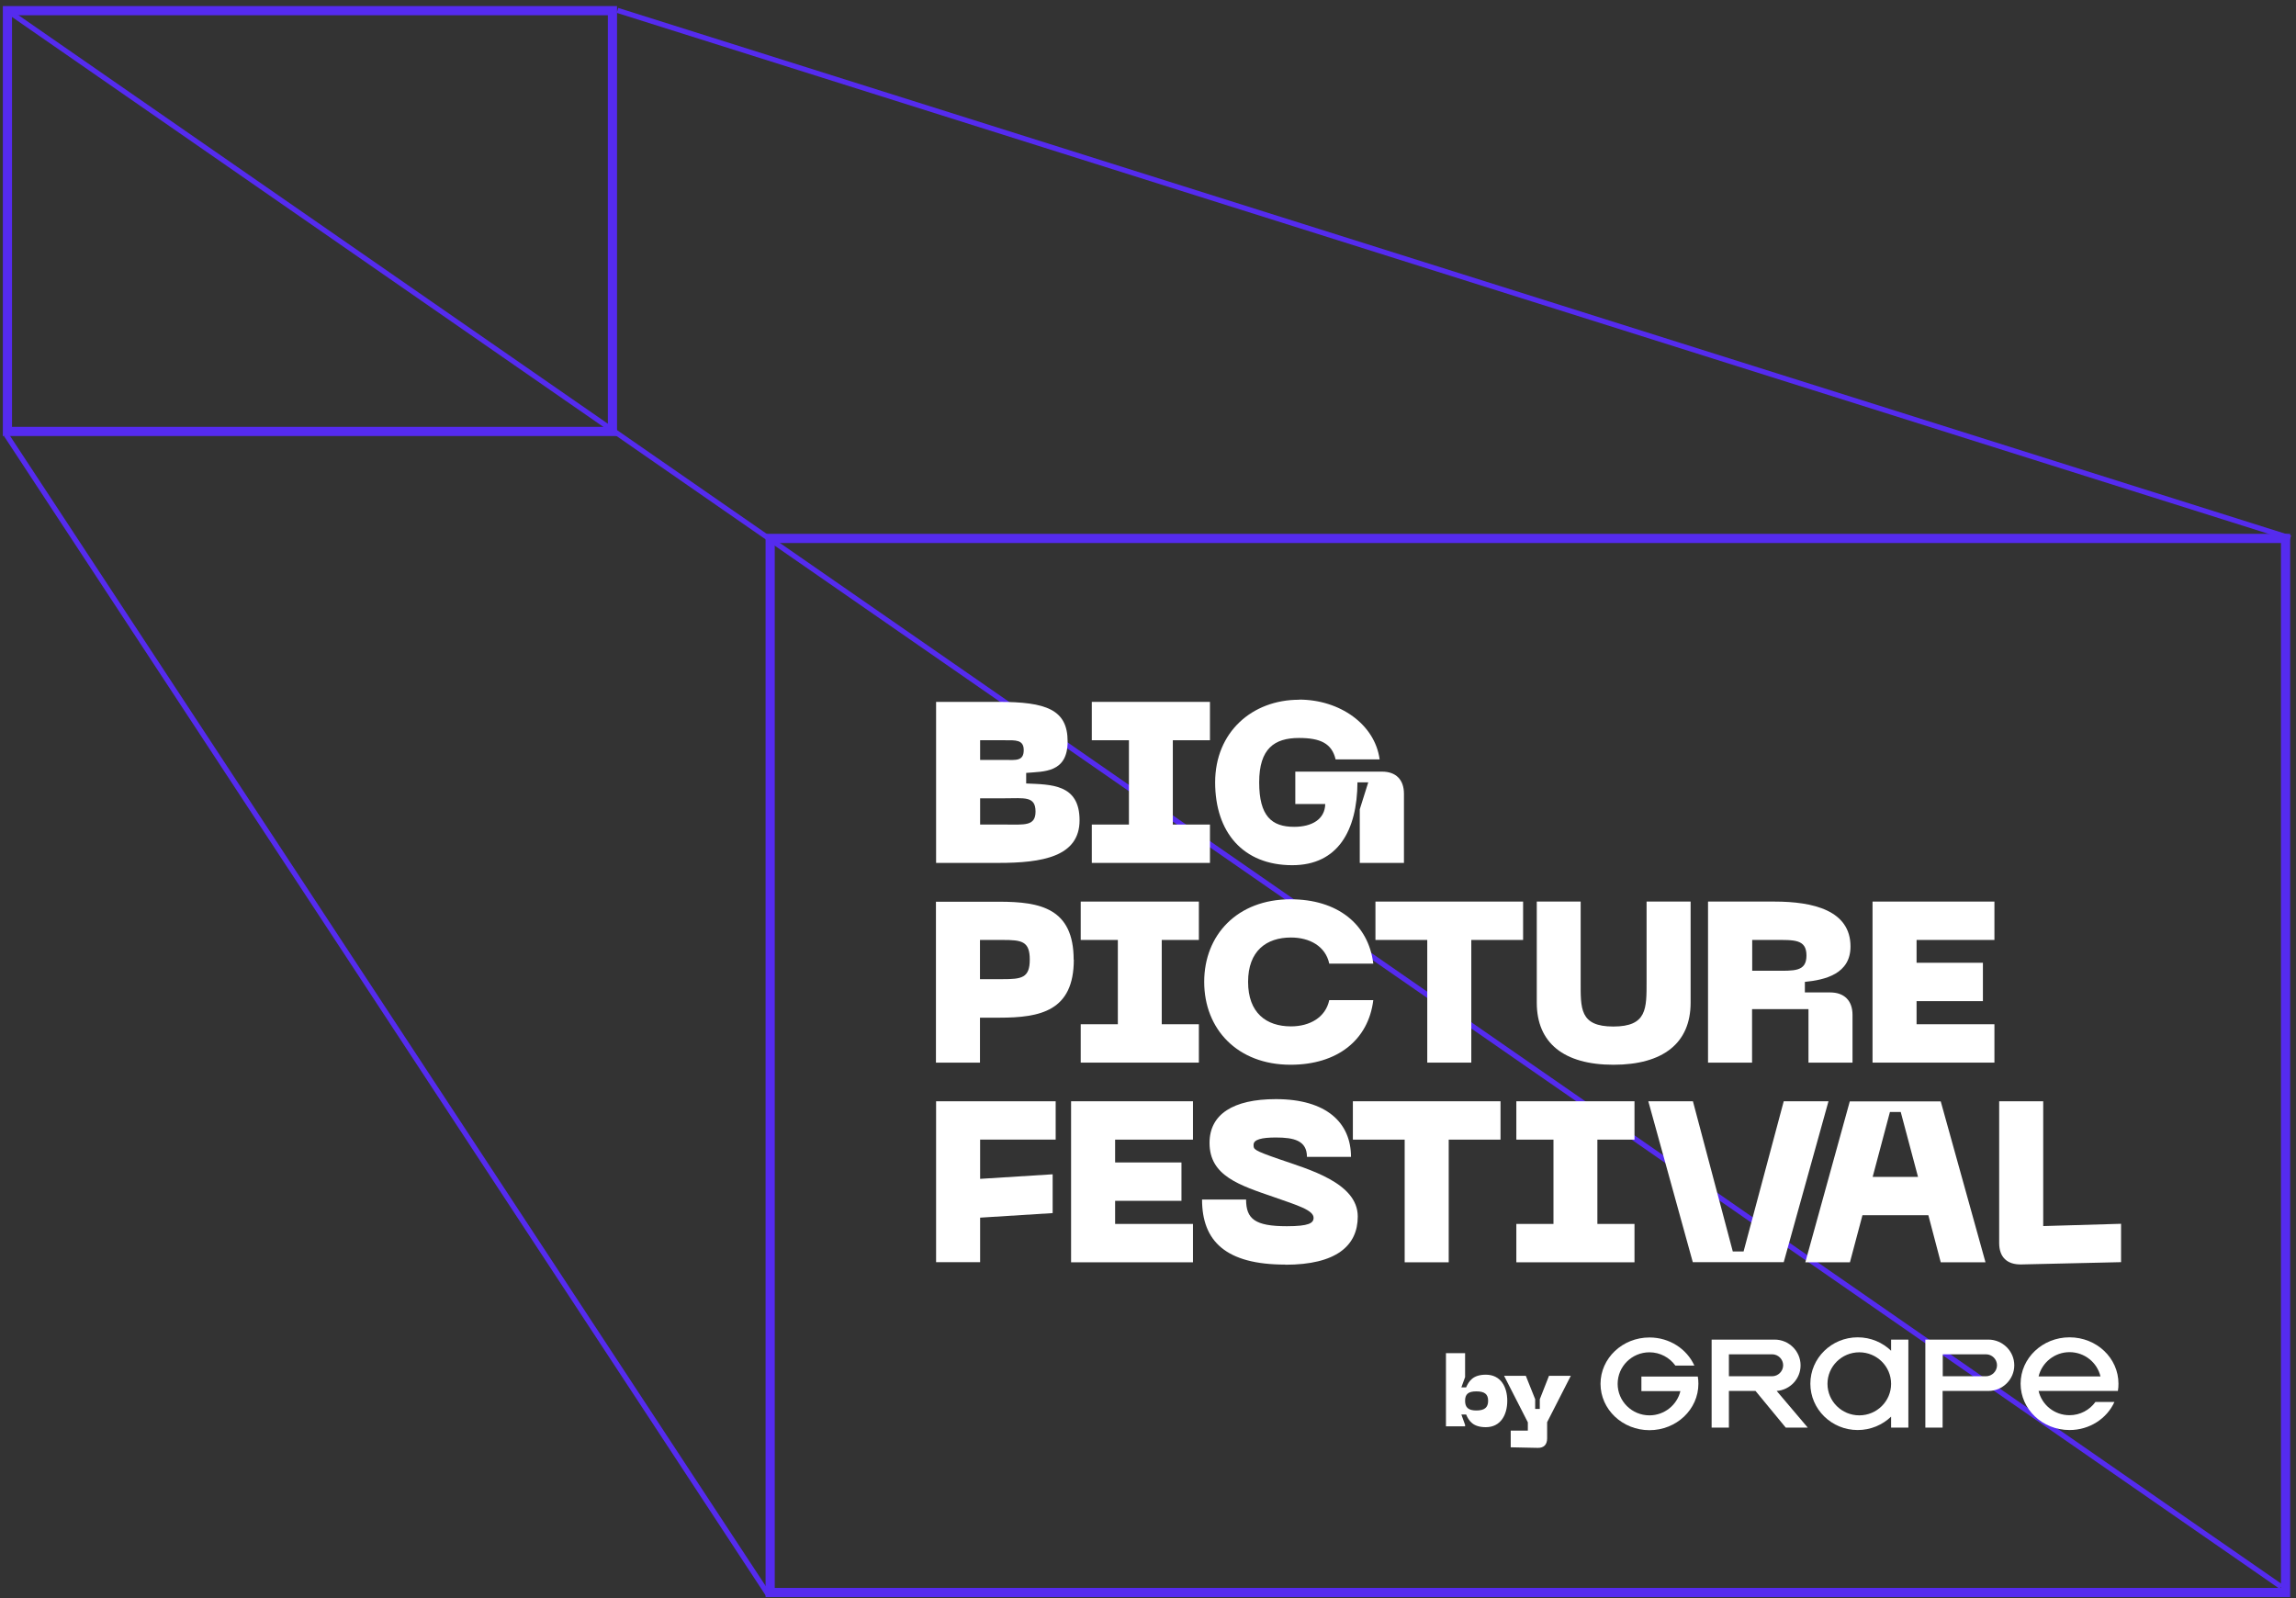 <svg className="logo" width="250" height="174" viewBox="0 0 250 174" fill="none" xmlns="http://www.w3.org/2000/svg">
<rect x="0" y="0" width="250" height="174" fill="#333333" stroke="none"/>
<path fill-rule="evenodd" clip-rule="evenodd" d="M0.97 0.931L248.555 172.549L248.233 173.011L0.648 1.393L0.97 0.931Z" fill="#552BEF"/>
<path fill-rule="evenodd" clip-rule="evenodd" d="M67.318 0.862L249.465 58.312L249.296 58.848L67.148 1.399L67.318 0.862Z" fill="#552BEF"/>
<path fill-rule="evenodd" clip-rule="evenodd" d="M83.466 173.867L0.447 47.506L0.918 47.197L83.938 173.558L83.466 173.867Z" fill="#552BEF"/>
<path d="M248.864 58.627H83.859V173.402H248.864V58.627Z" stroke="#552BEF" stroke-miterlimit="10"/>
<path d="M66.685 1.161H0.809V46.978H66.685V1.161Z" stroke="#552BEF" stroke-miterlimit="10"/>
<path d="M101.926 76.425H108.742C113.913 76.425 116.248 77.263 116.248 80.727C116.248 84.19 113.631 83.989 111.735 84.159V85.309C114.415 85.433 117.549 85.34 117.549 89.316C117.549 93.292 113.459 93.959 108.727 93.959H101.926V76.44V76.425ZM109.432 82.746C110.56 82.746 111.469 82.917 111.469 81.674C111.469 80.525 110.56 80.603 109.432 80.603H106.721V82.746H109.432ZM109.4 89.782C111.531 89.782 112.754 89.984 112.754 88.368C112.754 86.66 111.531 86.924 109.4 86.924H106.721V89.782H109.4Z" fill="white"/>
<path d="M127.703 80.603V89.782H131.746V93.959H118.881V89.782H122.924V80.603H118.881V76.425H131.746V80.603H127.703Z" fill="white"/>
<path d="M141.446 76.177C145.881 76.177 149.704 78.864 150.221 82.684H145.426C145.019 80.945 143.765 80.355 141.446 80.355C138.767 80.355 137.106 81.504 137.106 85.185C137.106 88.866 138.469 90.031 140.913 90.031C142.872 90.031 144.267 89.192 144.298 87.546H141.039V84.02H150.488C151.992 84.02 152.869 84.89 152.869 86.427V93.96H148.059V88.12L148.983 85.185H147.808C147.777 90.434 145.677 94.208 140.71 94.208C135.366 94.208 132.311 90.636 132.311 85.185C132.311 79.733 136.322 76.192 141.446 76.192V76.177Z" fill="white"/>
<path d="M116.922 104.49C116.922 110.081 113.287 110.811 108.821 110.811H106.705V115.704H101.91V98.185H108.805C113.271 98.185 116.906 98.899 116.906 104.506L116.922 104.49ZM112.127 104.49C112.127 102.471 111.249 102.347 109.134 102.347H106.705V106.618H109.134C111.249 106.618 112.127 106.494 112.127 104.475V104.49Z" fill="white"/>
<path d="M126.496 102.347V111.526H130.539V115.704H117.674V111.526H121.717V102.347H117.674V98.169H130.539V102.347H126.496Z" fill="white"/>
<path d="M140.521 97.92C145.614 97.92 148.999 100.607 149.531 104.924H144.736C144.329 103.03 142.605 102.082 140.568 102.082C137.889 102.082 135.898 103.542 135.898 106.912C135.898 110.283 137.873 111.758 140.568 111.758C142.605 111.758 144.329 110.795 144.736 108.9H149.531C148.999 113.249 145.614 115.936 140.521 115.936C134.723 115.936 131.119 112.038 131.119 106.912C131.119 101.787 134.739 97.92 140.521 97.92Z" fill="white"/>
<path d="M165.843 102.347H160.202V115.704H155.407V102.347H149.766V98.169H165.843V102.347Z" fill="white"/>
<path d="M167.316 98.169H172.111V106.851C172.111 109.802 171.986 111.774 175.668 111.774C179.351 111.774 179.288 109.817 179.288 106.851V98.169H184.083V109.181C184.083 113.56 181.106 115.937 175.684 115.937C170.262 115.937 167.332 113.545 167.332 109.181V98.169H167.316Z" fill="white"/>
<path d="M185.994 98.169H193.218C197.433 98.169 201.492 99.132 201.492 103.061C201.492 106.043 198.734 106.696 196.524 106.913V108.062H199.282C200.818 108.062 201.711 108.963 201.711 110.501V115.704H196.916V109.879H190.774V115.704H185.979V98.184L185.994 98.169ZM193.218 105.702C195.349 105.702 196.697 105.826 196.697 104.04C196.697 102.254 195.349 102.347 193.218 102.347H190.789V105.702H193.218Z" fill="white"/>
<path d="M203.891 98.169H217.163V102.347H208.686V104.832H215.909V109.01H208.686V111.526H217.163V115.704H203.891V98.184V98.169Z" fill="white"/>
<path d="M101.926 119.912H114.947V124.09H106.721V128.361L114.618 127.864V132.089L106.721 132.585V137.431H101.926V119.912Z" fill="white"/>
<path d="M116.625 119.912H129.897V124.09H121.42V126.575H128.644V130.753H121.42V133.269H129.897V137.447H116.625V119.928V119.912Z" fill="white"/>
<path d="M139.942 137.696C133.502 137.696 130.885 135.164 130.885 130.614H135.68C135.68 132.726 136.651 133.518 140.114 133.518C142.528 133.518 143.029 133.176 143.029 132.602C143.029 131.763 141.243 131.235 138.767 130.365C134.928 129.045 131.7 128.035 131.7 124.448C131.7 121.342 134.254 119.68 138.923 119.68C144.424 119.68 147.103 122.242 147.103 125.97H142.308C142.308 124.184 140.882 123.858 138.923 123.858C137.372 123.858 136.495 124.075 136.495 124.65C136.495 125.147 136.463 125.24 139.284 126.218C142.465 127.321 147.84 128.781 147.84 132.462C147.84 135.646 145.489 137.711 139.958 137.711L139.942 137.696Z" fill="white"/>
<path d="M163.384 124.09H157.743V137.447H152.948V124.09H147.307V119.912H163.384V124.09Z" fill="white"/>
<path d="M173.93 124.09V133.269H177.972V137.447H165.107V133.269H169.15V124.09H165.107V119.912H177.972V124.09H173.93Z" fill="white"/>
<path d="M184.334 119.912L188.675 136.266H189.85L194.222 119.912H199.095L194.222 137.431H184.319L179.477 119.912H184.334Z" fill="white"/>
<path d="M209.97 132.322H202.793L201.43 137.447H196.572L201.414 119.928H211.318L216.191 137.447H211.318L209.97 132.322ZM208.842 128.144L206.961 121.077H205.786L203.906 128.144H208.842Z" fill="white"/>
<path d="M217.68 135.35V119.912H222.475V133.502L230.952 133.253V137.431L220.093 137.68C218.542 137.711 217.68 136.888 217.68 135.35Z" fill="white"/>
<path d="M157.443 147.34H159.527V149.949L159.12 151.067H159.637C159.935 150.399 160.374 149.685 161.784 149.685C163.414 149.685 164.119 151.021 164.119 152.527C164.119 154.034 163.414 155.4 161.784 155.4C160.374 155.4 159.935 154.702 159.637 154.018H159.12L159.527 155.152V155.307H157.443V147.355V147.34ZM160.75 153.583C161.643 153.583 162.035 153.257 162.035 152.527C162.035 151.797 161.643 151.502 160.75 151.502C159.857 151.502 159.527 151.813 159.527 152.527C159.527 153.242 159.872 153.583 160.75 153.583Z" fill="white"/>
<path d="M171.044 149.794L168.459 154.857V156.628C168.459 157.311 168.083 157.668 167.44 157.653L164.494 157.591V155.773H166.359V154.873L163.773 149.809H166.14L167.158 152.357V153.413H167.66V152.357L168.662 149.809H171.044V149.794Z" fill="white"/>
<path d="M205.912 147.076C204.972 146.175 203.702 145.616 202.277 145.616C199.425 145.616 197.121 147.884 197.121 150.664C197.121 153.444 199.425 155.711 202.277 155.711C203.687 155.711 204.972 155.152 205.912 154.252V155.447H207.792V145.865H205.912V147.061V147.076ZM202.449 154.112C200.537 154.112 198.986 152.574 198.986 150.679C198.986 148.785 200.537 147.247 202.449 147.247C204.361 147.247 205.912 148.785 205.912 150.679C205.912 152.574 204.361 154.112 202.449 154.112Z" fill="white"/>
<path d="M196.055 148.66C196.055 147.122 194.786 145.864 193.235 145.864H186.371V155.447H188.251V151.455H191.15L194.441 155.447H196.839L193.454 151.455C194.911 151.347 196.055 150.135 196.055 148.675V148.66ZM188.251 147.464H192.952C193.626 147.464 194.159 148.008 194.159 148.66C194.159 149.312 193.611 149.856 192.952 149.856H188.251V147.464Z" fill="white"/>
<path d="M216.504 145.864H209.641V155.447H211.521V151.455H216.504C218.055 151.455 219.325 150.197 219.325 148.66C219.325 147.122 218.055 145.864 216.504 145.864ZM216.238 149.856H211.537V147.464H216.238C216.911 147.464 217.444 148.008 217.444 148.66C217.444 149.312 216.896 149.856 216.238 149.856Z" fill="white"/>
<path d="M178.724 149.872V151.472H182.97C182.61 152.978 181.231 154.112 179.601 154.112C177.689 154.112 176.138 152.574 176.138 150.679C176.138 148.785 177.689 147.247 179.601 147.247C180.761 147.247 181.795 147.822 182.422 148.691H184.49C183.675 146.89 181.795 145.632 179.601 145.632C176.655 145.632 174.273 147.899 174.273 150.679C174.273 153.46 176.655 155.727 179.601 155.727C182.547 155.727 184.929 153.46 184.929 150.679C184.929 150.415 184.913 150.136 184.866 149.887H178.739L178.724 149.872Z" fill="white"/>
<path d="M230.669 150.664C230.669 147.868 228.287 145.616 225.341 145.616C222.395 145.616 220.014 147.884 220.014 150.664C220.014 153.444 222.395 155.711 225.341 155.711C227.535 155.711 229.416 154.453 230.23 152.652H228.162C227.535 153.522 226.501 154.096 225.341 154.096C223.696 154.096 222.333 152.978 221.972 151.456H230.607C230.654 151.192 230.669 150.928 230.669 150.664ZM221.972 149.872C222.333 148.365 223.712 147.231 225.341 147.231C226.971 147.231 228.35 148.35 228.71 149.872H221.972Z" fill="white"/>
</svg>
